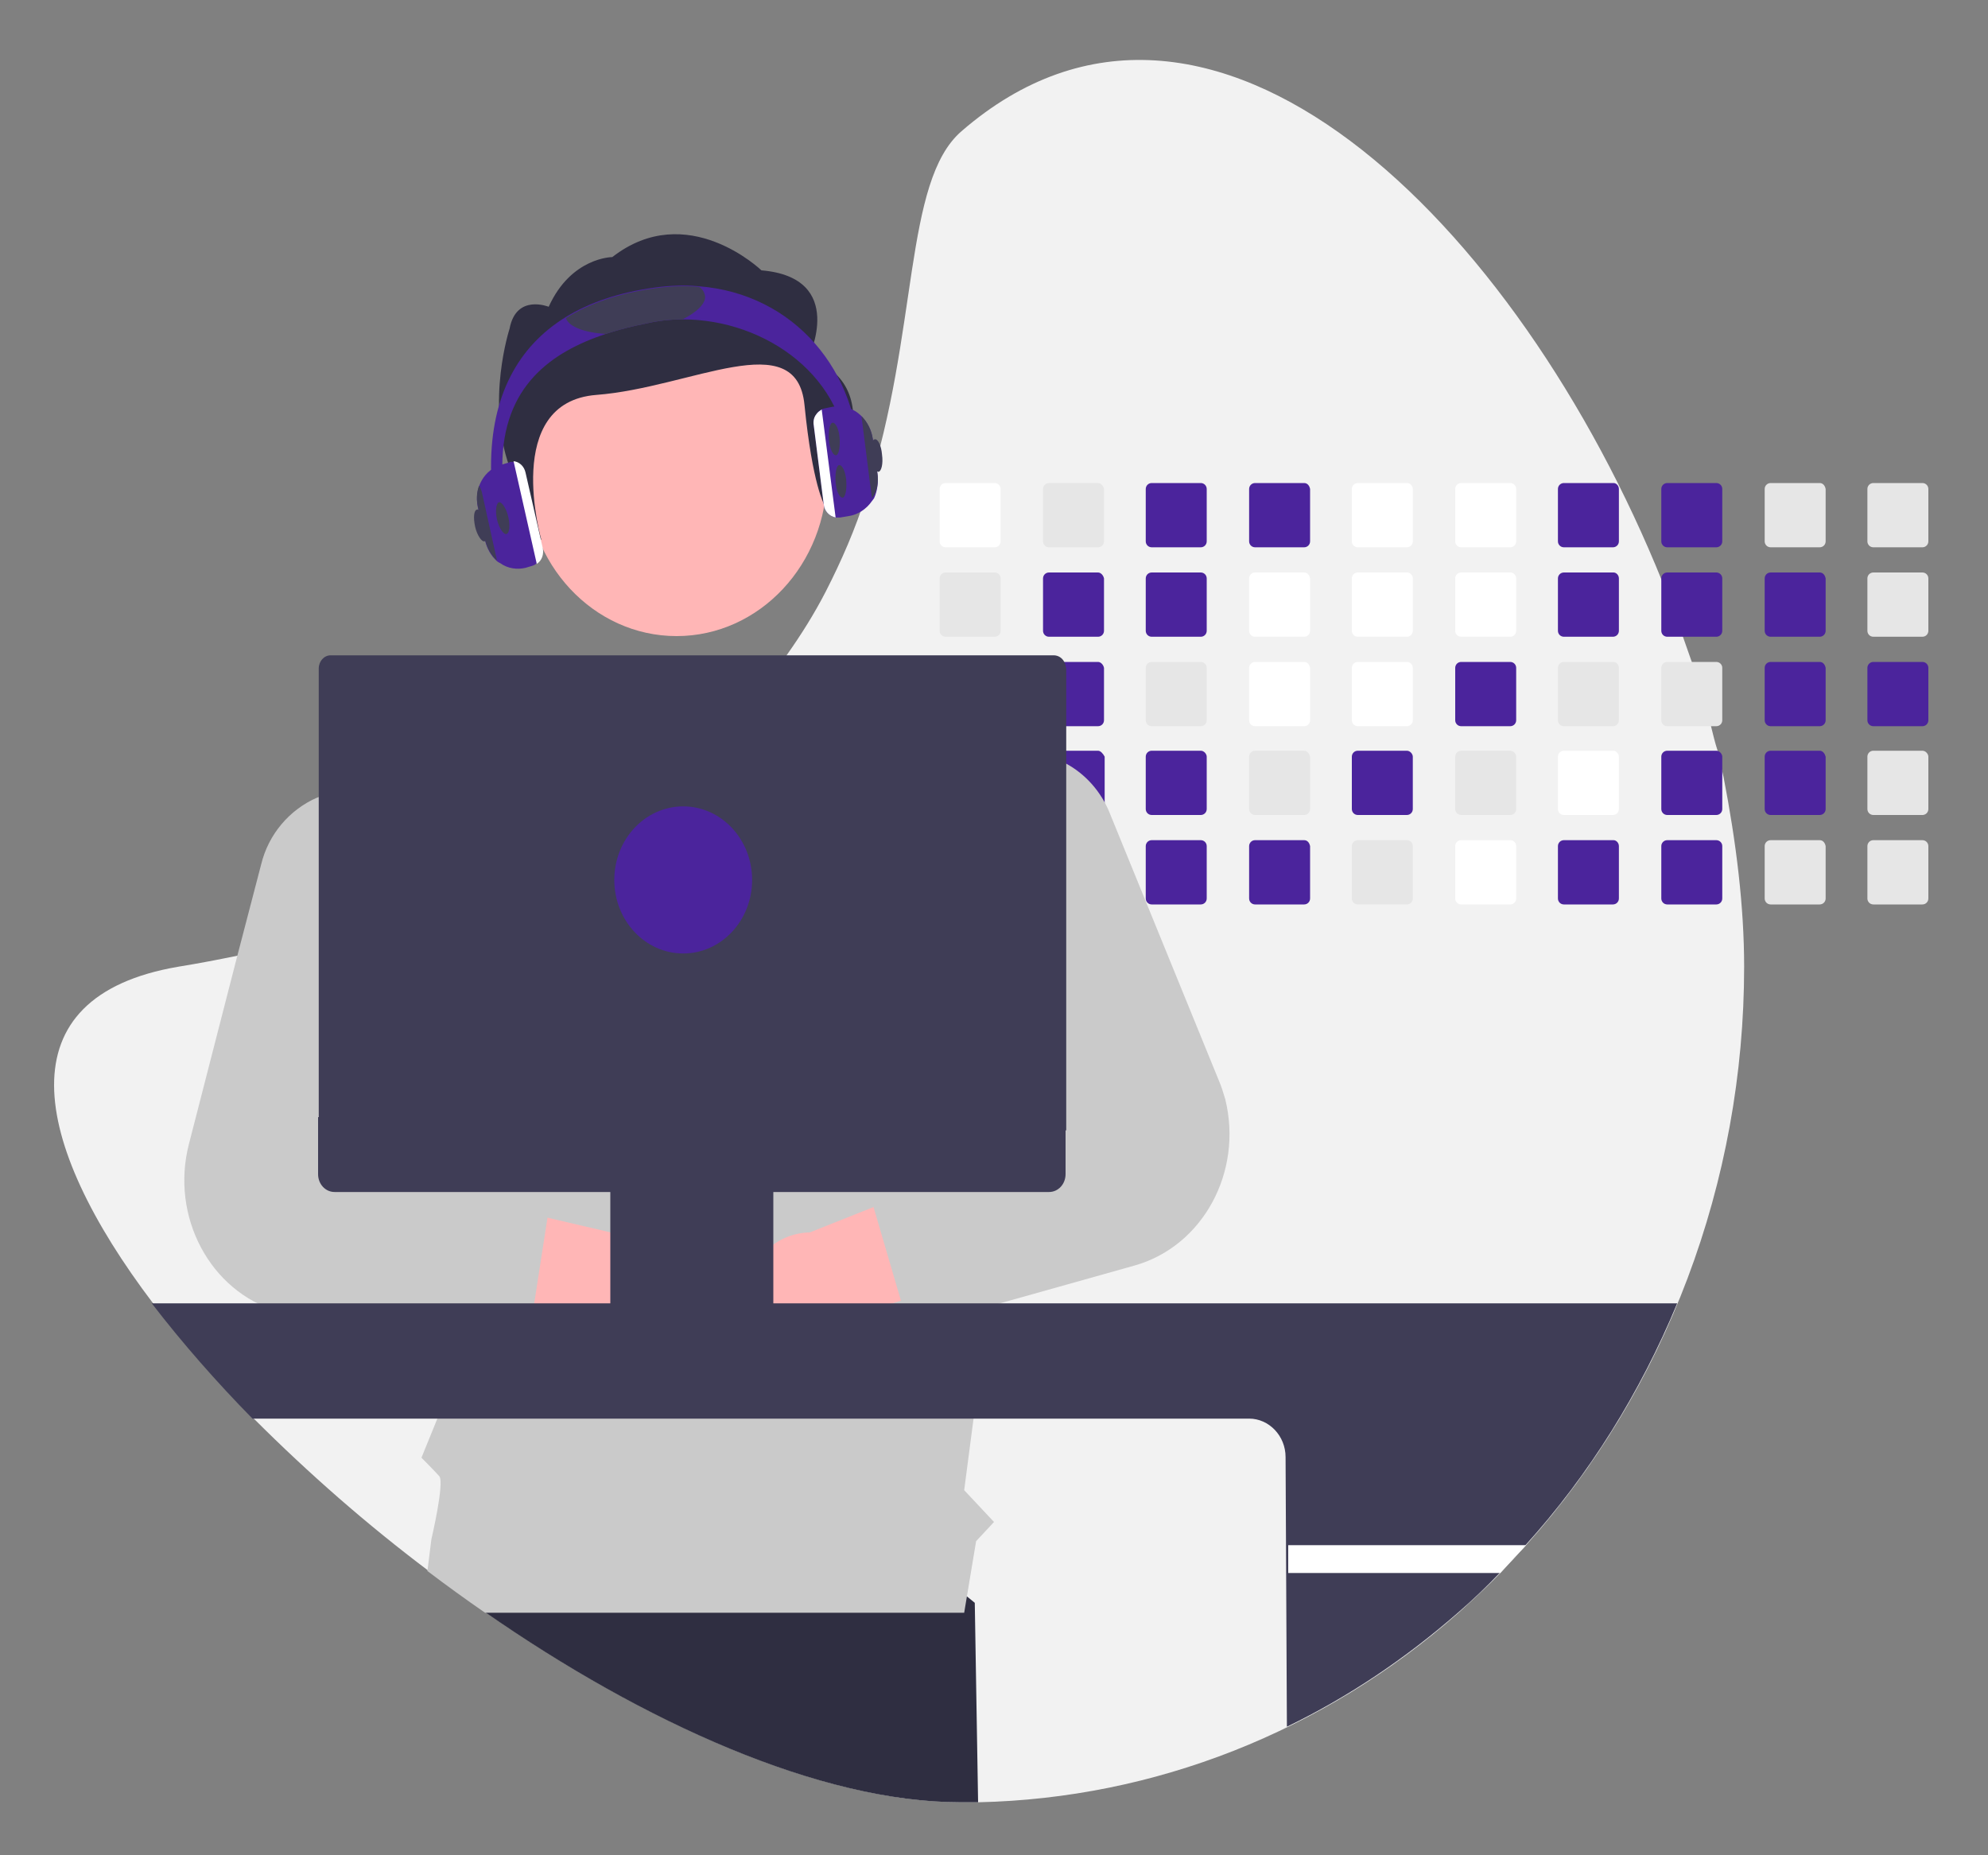 <?xml version="1.0" encoding="utf-8"?>
<!-- Generator: Adobe Illustrator 21.0.0, SVG Export Plug-In . SVG Version: 6.00 Build 0)  -->
<svg version="1.1" id="Capa_1" xmlns="http://www.w3.org/2000/svg" xmlns:xlink="http://www.w3.org/1999/xlink" x="0px" y="0px"
	 viewBox="0 0 300 280" style="enable-background:new 0 0 300 280;" xml:space="preserve">
<rect x="0" y="0" width="300" height="280" fill="#808080" stroke="none"/>
<style type="text/css">
	.st0{fill:#F2F2F2;}
	.st1{fill:#2F2E41;}
	.st2{fill:#FFFFFF;}
	.st3{fill:#E6E6E6;}
	.st4{fill:#4B249C;}
	.st5{fill:#FFB6B6;}
	.st6{fill:#CACACA;}
	.st7{fill:#3F3D56;}
</style>
<path class="st0" d="M263.2,145.9c0,32.5-11.8,63.8-32.9,87.3c-1.3,1.4-2.6,2.8-3.9,4.2c-2,2.1-4.2,4.1-6.3,6
	c-20.4,18-45.9,28-72.4,28.6c-0.9,0-1.8,0-2.7,0c-21.1,0-47.7-12-71.7-28.7c-2-1.4-4-2.8-5.9-4.2c-0.9-0.7-1.8-1.3-2.7-2
	c-9.3-7-18.1-14.7-26.4-23c-5.4-5.4-10.5-11.2-15.2-17.4c-18.5-24.4-22.6-46.3,3.8-50.8c3.1-0.5,6.2-1.1,9.1-1.7
	c4.3-0.9,8.3-1.8,12.2-2.8c5.2-1.4,10.2-2.8,14.8-4.4c1.6-0.5,3.1-1.1,4.5-1.6c21.9-8.2,36.5-18.9,46.5-30.5c1.7-2,3.2-4,4.7-6
	c2.2-3.1,4.2-6.3,5.9-9.6c2.4-4.7,4.5-9.5,6.1-14.6l0.1-0.3c7.9-24.4,5.5-47,14.3-54.6c37.4-32.4,83.9,13.7,105.8,68.1
	c1.1,2.7,2.1,5.5,3.1,8.3c0.4,1.2,0.9,2.5,1.3,3.7c1.1,3.2,2,6.5,2.9,9.7c0.3,1.2,0.6,2.5,1,3.7c0.3,1.3,0.6,2.7,0.9,4
	C262,127.1,263.2,136.8,263.2,145.9z"/>
<path class="st1" d="M147.6,272c-0.9,0-1.8,0-2.7,0c-21.1,0-47.7-12-71.7-28.7c-2-1.4-4-2.8-5.9-4.2l1.7-11.1l52-7.4l26.1,21.3
	L147.6,272z"/>
<path class="st2" d="M150.1,72.9h-7.4c-0.5,0-0.9,0.4-0.9,0.9v7.9c0,0.5,0.4,0.9,0.9,0.9c0,0,0,0,0,0h7.4c0.5,0,0.9-0.4,0.9-0.9
	v-7.9C151,73.3,150.6,72.9,150.1,72.9z"/>
<path class="st3" d="M150.1,86.4h-7.4c-0.5,0-0.9,0.4-0.9,0.9v7.9c0,0.5,0.4,0.9,0.9,0.9c0,0,0,0,0,0h7.4c0.5,0,0.9-0.4,0.9-0.9
	v-7.9C151,86.8,150.6,86.4,150.1,86.4z"/>
<path class="st3" d="M150.1,99.9h-7.4c-0.5,0-0.9,0.4-0.9,0.9v7.9c0,0.5,0.4,0.9,0.9,0.9c0,0,0,0,0,0h7.4c0.5,0,0.9-0.4,0.9-0.9
	v-7.9C151,100.3,150.6,99.9,150.1,99.9z"/>
<path class="st3" d="M151,114.1c-0.1-0.4-0.4-0.8-0.9-0.8h-7.4c-0.5,0-0.9,0.4-0.9,0.9v7.9c0,0.5,0.4,0.9,0.9,0.9c0,0,0,0,0,0h7.4
	c0.5,0,0.9-0.4,0.9-0.9v-7.9C151,114.2,151,114.2,151,114.1z"/>
<path class="st3" d="M150.4,126.9c-0.1,0-0.2-0.1-0.3-0.1h-7.4c-0.5,0-0.9,0.4-0.9,0.9c0,0,0,0,0,0v7.9c0,0.5,0.4,0.9,0.9,0.9
	c0,0,0,0,0,0h7.4c0.5,0,0.9-0.4,0.9-0.9v-7.9C151,127.4,150.8,127,150.4,126.9z"/>
<path class="st3" d="M165.7,72.9h-7.4c-0.5,0-0.9,0.4-0.9,0.9v7.9c0,0.5,0.4,0.9,0.9,0.9c0,0,0,0,0,0h7.4c0.5,0,0.9-0.4,0.9-0.9
	v-7.9C166.5,73.3,166.1,72.9,165.7,72.9z"/>
<path class="st4" d="M165.7,86.4h-7.4c-0.5,0-0.9,0.4-0.9,0.9v7.9c0,0.5,0.4,0.9,0.9,0.9c0,0,0,0,0,0h7.4c0.5,0,0.9-0.4,0.9-0.9
	v-7.9C166.5,86.8,166.1,86.4,165.7,86.4z"/>
<path class="st4" d="M165.7,99.9h-7.4c-0.5,0-0.9,0.4-0.9,0.9v7.9c0,0.5,0.4,0.9,0.9,0.9c0,0,0,0,0,0h7.4c0.5,0,0.9-0.4,0.9-0.9
	v-7.9C166.5,100.3,166.1,99.9,165.7,99.9z"/>
<path class="st4" d="M165.7,113.3h-7.4c-0.4,0-0.7,0.3-0.8,0.6c0,0.1,0,0.2,0,0.3v7.9c0,0.5,0.4,0.9,0.9,0.9c0,0,0,0,0,0h7.4
	c0.5,0,0.9-0.4,0.9-0.9v-7.9C166.5,113.8,166.1,113.3,165.7,113.3z"/>
<path class="st3" d="M165.7,126.8h-7.4c-0.5,0-0.9,0.4-0.9,0.9c0,0,0,0,0,0v7.9c0,0.5,0.4,0.9,0.9,0.9c0,0,0,0,0,0h7.4
	c0.5,0,0.9-0.4,0.9-0.9v-7.9C166.5,127.2,166.1,126.8,165.7,126.8z"/>
<path class="st4" d="M181.2,72.9h-7.4c-0.5,0-0.9,0.4-0.9,0.9v7.9c0,0.5,0.4,0.9,0.9,0.9c0,0,0,0,0,0h7.4c0.5,0,0.9-0.4,0.9-0.9
	v-7.9C182.1,73.3,181.7,72.9,181.2,72.9z"/>
<path class="st4" d="M181.2,86.4h-7.4c-0.5,0-0.9,0.4-0.9,0.9v7.9c0,0.5,0.4,0.9,0.9,0.9c0,0,0,0,0,0h7.4c0.5,0,0.9-0.4,0.9-0.9
	v-7.9C182.1,86.8,181.7,86.4,181.2,86.4z"/>
<path class="st3" d="M181.2,99.9h-7.4c-0.5,0-0.9,0.4-0.9,0.9v7.9c0,0.5,0.4,0.9,0.9,0.9c0,0,0,0,0,0h7.4c0.5,0,0.9-0.4,0.9-0.9
	v-7.9C182.1,100.3,181.7,99.9,181.2,99.9z"/>
<path class="st4" d="M181.2,113.3h-7.4c-0.5,0-0.9,0.4-0.9,0.9v7.9c0,0.5,0.4,0.9,0.9,0.9c0,0,0,0,0,0h7.4c0.5,0,0.9-0.4,0.9-0.9
	v-7.9C182.1,113.8,181.7,113.3,181.2,113.3z"/>
<path class="st4" d="M181.2,126.8h-7.4c-0.5,0-0.9,0.4-0.9,0.9c0,0,0,0,0,0v7.9c0,0.5,0.4,0.9,0.9,0.9c0,0,0,0,0,0h7.4
	c0.5,0,0.9-0.4,0.9-0.9v-7.9C182.1,127.2,181.7,126.8,181.2,126.8z"/>
<path class="st4" d="M196.8,72.9h-7.4c-0.5,0-0.9,0.4-0.9,0.9v7.9c0,0.5,0.4,0.9,0.9,0.9c0,0,0,0,0,0h7.4c0.5,0,0.9-0.4,0.9-0.9
	v-7.9C197.6,73.3,197.3,72.9,196.8,72.9z"/>
<path class="st2" d="M196.8,86.4h-7.4c-0.5,0-0.9,0.4-0.9,0.9v7.9c0,0.5,0.4,0.9,0.9,0.9c0,0,0,0,0,0h7.4c0.5,0,0.9-0.4,0.9-0.9
	v-7.9C197.6,86.8,197.3,86.4,196.8,86.4z"/>
<path class="st2" d="M196.8,99.9h-7.4c-0.5,0-0.9,0.4-0.9,0.9v7.9c0,0.5,0.4,0.9,0.9,0.9c0,0,0,0,0,0h7.4c0.5,0,0.9-0.4,0.9-0.9
	v-7.9C197.6,100.3,197.3,99.9,196.8,99.9z"/>
<path class="st3" d="M196.8,113.3h-7.4c-0.5,0-0.9,0.4-0.9,0.9v7.9c0,0.5,0.4,0.9,0.9,0.9c0,0,0,0,0,0h7.4c0.5,0,0.9-0.4,0.9-0.9
	v-7.9C197.6,113.8,197.3,113.3,196.8,113.3z"/>
<path class="st4" d="M196.8,126.8h-7.4c-0.5,0-0.9,0.4-0.9,0.9c0,0,0,0,0,0v7.9c0,0.5,0.4,0.9,0.9,0.9c0,0,0,0,0,0h7.4
	c0.5,0,0.9-0.4,0.9-0.9v-7.9C197.6,127.2,197.3,126.8,196.8,126.8z"/>
<path class="st2" d="M212.3,72.9h-7.4c-0.5,0-0.9,0.4-0.9,0.9v7.9c0,0.5,0.4,0.9,0.9,0.9h7.4c0.5,0,0.9-0.4,0.9-0.9v-7.9
	C213.2,73.3,212.8,72.9,212.3,72.9z"/>
<path class="st2" d="M212.3,86.4h-7.4c-0.5,0-0.9,0.4-0.9,0.9v7.9c0,0.5,0.4,0.9,0.9,0.9h7.4c0.5,0,0.9-0.4,0.9-0.9v-7.9
	C213.2,86.8,212.8,86.4,212.3,86.4z"/>
<path class="st2" d="M212.3,99.9h-7.4c-0.5,0-0.9,0.4-0.9,0.9v7.9c0,0.5,0.4,0.9,0.9,0.9c0,0,0,0,0,0h7.4c0.5,0,0.9-0.4,0.9-0.9
	v-7.9C213.2,100.3,212.8,99.9,212.3,99.9z"/>
<path class="st4" d="M212.3,113.3h-7.4c-0.5,0-0.9,0.4-0.9,0.9v7.9c0,0.5,0.4,0.9,0.9,0.9c0,0,0,0,0,0h7.4c0.5,0,0.9-0.4,0.9-0.9
	v-7.9C213.2,113.8,212.8,113.3,212.3,113.3z"/>
<path class="st3" d="M212.3,126.8h-7.4c-0.5,0-0.9,0.4-0.9,0.9c0,0,0,0,0,0v7.9c0,0.5,0.4,0.9,0.9,0.9c0,0,0,0,0,0h7.4
	c0.5,0,0.9-0.4,0.9-0.9v-7.9C213.2,127.2,212.8,126.8,212.3,126.8z"/>
<path class="st2" d="M227.9,72.9h-7.4c-0.5,0-0.9,0.4-0.9,0.9v7.9c0,0.5,0.4,0.9,0.9,0.9h7.4c0.5,0,0.9-0.4,0.9-0.9v-7.9
	C228.8,73.3,228.4,72.9,227.9,72.9z"/>
<path class="st2" d="M227.9,86.4h-7.4c-0.5,0-0.9,0.4-0.9,0.9v7.9c0,0.5,0.4,0.9,0.9,0.9h7.4c0.5,0,0.9-0.4,0.9-0.9v-7.9
	C228.8,86.8,228.4,86.4,227.9,86.4z"/>
<path class="st4" d="M227.9,99.9h-7.4c-0.5,0-0.9,0.4-0.9,0.9v7.9c0,0.5,0.4,0.9,0.9,0.9c0,0,0,0,0,0h7.4c0.5,0,0.9-0.4,0.9-0.9
	v-7.9C228.8,100.3,228.4,99.9,227.9,99.9z"/>
<path class="st3" d="M227.9,113.3h-7.4c-0.5,0-0.9,0.4-0.9,0.9v7.9c0,0.5,0.4,0.9,0.9,0.9c0,0,0,0,0,0h7.4c0.5,0,0.9-0.4,0.9-0.9
	v-7.9C228.8,113.8,228.4,113.3,227.9,113.3z"/>
<path class="st2" d="M227.9,126.8h-7.4c-0.5,0-0.9,0.4-0.9,0.9c0,0,0,0,0,0v7.9c0,0.5,0.4,0.9,0.9,0.9c0,0,0,0,0,0h7.4
	c0.5,0,0.9-0.4,0.9-0.9v-7.9C228.8,127.2,228.4,126.8,227.9,126.8z"/>
<path class="st4" d="M243.5,72.9H236c-0.5,0-0.9,0.4-0.9,0.9v7.9c0,0.5,0.4,0.9,0.9,0.9h7.4c0.5,0,0.9-0.4,0.9-0.9v-7.9
	C244.3,73.3,243.9,72.9,243.5,72.9z"/>
<path class="st4" d="M243.5,86.4H236c-0.5,0-0.9,0.4-0.9,0.9v7.9c0,0.5,0.4,0.9,0.9,0.9h7.4c0.5,0,0.9-0.4,0.9-0.9v-7.9
	C244.3,86.8,243.9,86.4,243.5,86.4z"/>
<path class="st3" d="M243.5,99.9H236c-0.5,0-0.9,0.4-0.9,0.9v7.9c0,0.5,0.4,0.9,0.9,0.9c0,0,0,0,0,0h7.4c0.5,0,0.9-0.4,0.9-0.9v-7.9
	C244.3,100.3,243.9,99.9,243.5,99.9z"/>
<path class="st2" d="M243.5,113.3H236c-0.5,0-0.9,0.4-0.9,0.9v7.9c0,0.5,0.4,0.9,0.9,0.9c0,0,0,0,0,0h7.4c0.5,0,0.9-0.4,0.9-0.9
	v-7.9C244.3,113.8,243.9,113.3,243.5,113.3z"/>
<path class="st4" d="M243.5,126.8H236c-0.5,0-0.9,0.4-0.9,0.9c0,0,0,0,0,0v7.9c0,0.5,0.4,0.9,0.9,0.9c0,0,0,0,0,0h7.4
	c0.5,0,0.9-0.4,0.9-0.9v-7.9C244.3,127.2,243.9,126.8,243.5,126.8z"/>
<path class="st4" d="M259,72.9h-7.4c-0.5,0-0.9,0.4-0.9,0.9v7.9c0,0.5,0.4,0.9,0.9,0.9h7.4c0.5,0,0.9-0.4,0.9-0.9v-7.9
	C259.9,73.3,259.5,72.9,259,72.9z"/>
<path class="st4" d="M259,86.4h-7.4c-0.5,0-0.9,0.4-0.9,0.9v7.9c0,0.5,0.4,0.9,0.9,0.9h7.4c0.5,0,0.9-0.4,0.9-0.9v-7.9
	C259.9,86.8,259.5,86.4,259,86.4z"/>
<path class="st3" d="M259,99.9h-7.4c-0.5,0-0.9,0.4-0.9,0.9v7.9c0,0.5,0.4,0.9,0.9,0.9c0,0,0,0,0,0h7.4c0.5,0,0.9-0.4,0.9-0.9v-7.9
	C259.9,100.3,259.5,99.9,259,99.9z"/>
<path class="st4" d="M259,113.3h-7.4c-0.5,0-0.9,0.4-0.9,0.9v7.9c0,0.5,0.4,0.9,0.9,0.9c0,0,0,0,0,0h7.4c0.5,0,0.9-0.4,0.9-0.9v-7.9
	C259.9,113.8,259.5,113.3,259,113.3z"/>
<path class="st4" d="M259,126.8h-7.4c-0.5,0-0.9,0.4-0.9,0.9c0,0,0,0,0,0v7.9c0,0.5,0.4,0.9,0.9,0.9c0,0,0,0,0,0h7.4
	c0.5,0,0.9-0.4,0.9-0.9v-7.9C259.9,127.2,259.5,126.8,259,126.8z"/>
<path class="st3" d="M274.6,72.9h-7.4c-0.5,0-0.9,0.4-0.9,0.9v7.9c0,0.5,0.4,0.9,0.9,0.9h7.4c0.5,0,0.9-0.4,0.9-0.9v-7.9
	C275.4,73.3,275.1,72.9,274.6,72.9z"/>
<path class="st4" d="M274.6,86.4h-7.4c-0.5,0-0.9,0.4-0.9,0.9v7.9c0,0.5,0.4,0.9,0.9,0.9h7.4c0.5,0,0.9-0.4,0.9-0.9v-7.9
	C275.4,86.8,275.1,86.4,274.6,86.4z"/>
<path class="st4" d="M274.6,99.9h-7.4c-0.5,0-0.9,0.4-0.9,0.9v7.9c0,0.5,0.4,0.9,0.9,0.9c0,0,0,0,0,0h7.4c0.5,0,0.9-0.4,0.9-0.9
	v-7.9C275.4,100.3,275.1,99.9,274.6,99.9z"/>
<path class="st4" d="M274.6,113.3h-7.4c-0.5,0-0.9,0.4-0.9,0.9v7.9c0,0.5,0.4,0.9,0.9,0.9c0,0,0,0,0,0h7.4c0.5,0,0.9-0.4,0.9-0.9
	v-7.9C275.4,113.8,275.1,113.3,274.6,113.3z"/>
<path class="st3" d="M274.6,126.8h-7.4c-0.5,0-0.9,0.4-0.9,0.9c0,0,0,0,0,0v7.9c0,0.5,0.4,0.9,0.9,0.9c0,0,0,0,0,0h7.4
	c0.5,0,0.9-0.4,0.9-0.9v-7.9C275.4,127.2,275.1,126.8,274.6,126.8z"/>
<path class="st3" d="M290.1,72.9h-7.4c-0.5,0-0.9,0.4-0.9,0.9v7.9c0,0.5,0.4,0.9,0.9,0.9h7.4c0.5,0,0.9-0.4,0.9-0.9v-7.9
	C291,73.3,290.6,72.9,290.1,72.9z"/>
<path class="st3" d="M290.1,86.4h-7.4c-0.5,0-0.9,0.4-0.9,0.9v7.9c0,0.5,0.4,0.9,0.9,0.9h7.4c0.5,0,0.9-0.4,0.9-0.9v-7.9
	C291,86.8,290.6,86.4,290.1,86.4z"/>
<path class="st4" d="M290.1,99.9h-7.4c-0.5,0-0.9,0.4-0.9,0.9v7.9c0,0.5,0.4,0.9,0.9,0.9c0,0,0,0,0,0h7.4c0.5,0,0.9-0.4,0.9-0.9
	v-7.9C291,100.3,290.6,99.9,290.1,99.9z"/>
<path class="st3" d="M290.1,113.3h-7.4c-0.5,0-0.9,0.4-0.9,0.9v7.9c0,0.5,0.4,0.9,0.9,0.9c0,0,0,0,0,0h7.4c0.5,0,0.9-0.4,0.9-0.9
	v-7.9C291,113.8,290.6,113.3,290.1,113.3z"/>
<path class="st3" d="M290.1,126.8h-7.4c-0.5,0-0.9,0.4-0.9,0.9c0,0,0,0,0,0v7.9c0,0.5,0.4,0.9,0.9,0.9c0,0,0,0,0,0h7.4
	c0.5,0,0.9-0.4,0.9-0.9v-7.9C291,127.2,290.6,126.8,290.1,126.8z"/>
<polygon class="st1" points="119.8,243.3 119.6,243.3 119.8,243.3 "/>
<ellipse id="b6132315-04e2-4cdb-a713-107c9cd58b0b" class="st5" cx="102.1" cy="71.7" rx="22.7" ry="24.3"/>
<path id="f4304bdd-ba2d-4fff-b404-410205410c5d" class="st1" d="M122,54c0,0,5.9-12.1-7.1-13.2c0,0-11.2-10.8-22.5-2
	c0,0-6.2,0-9.6,7.5c0,0-4.9-2-5.9,3.3c0,0-3.6,11,0,20.9c3.6,9.9,4.8,11,4.8,11S75.7,60.7,90,59.6c14.3-1.1,30.2-10.6,31.4,1.5
	c1.2,12.1,3,15.1,3,15.1S135.7,58.9,122,54z"/>
<path class="st6" d="M160.9,131.5l-0.1,0.4l-0.8,4.6l-5.7,32l-0.3,1.9l-0.7,4l-1,5.4l-2.1,12.1l-0.6,3.5l-0.2,1.3l-0.1,0.5l-0.6,3.6
	l-0.2,1.1l-1.6,12.3l-1.4,10.7l4.5,4.8l-2.7,2.9l-1.8,10.8l0,0H73.2c-2.9-2-5.8-4.1-8.7-6.3l0.6-4.8c0,0,2-8.5,1.2-9.5
	c-0.9-1-2.7-2.8-2.7-2.8l2.4-5.9l0.3-0.8L65.7,201l0-0.3l-0.2-4l0-0.5l0-0.8l-0.7-15.5l0-0.3l-0.2-4.7l-0.2-4.5l-0.1-1.9l-0.9-18.9
	l-0.6-12.8l-0.5-11.2l2-0.7l21.7-7.9l9-12.5l18.7,0.1l9.2,0.1l15.3,15.2l3.5,1.8l0,0l2.5,1.3l6.3,3.2l6.7,3.4L160.9,131.5
	L160.9,131.5z"/>
<path class="st5" d="M97.5,206.9c-5.2,2.1-11-0.6-13-6.1c-0.2-0.6-0.4-1.2-0.5-1.8l-35.5-5.4l12.3-14.9l31.8,7.4
	c5.6-0.8,10.6,3.4,11.3,9.4C104.6,200.4,101.9,205.2,97.5,206.9L97.5,206.9z"/>
<path class="st6" d="M81.7,179.9c-0.7-0.9-1.6-1.5-2.6-1.7l-14.5-3.2l-1.5-0.3c-1.8-0.4-3.3-1.6-4.2-3.2c-0.5-0.9-0.7-1.8-0.8-2.8
	c-0.1-0.9,0-1.8,0.3-2.7l5-16.2l3.3-10.5c0.4-1.3,0.6-2.6,0.7-3.9c0.2-3.7-0.9-7.3-3-10.3c-3.8-5.3-10.5-7.2-16.3-4.8
	c-0.1,0-0.2,0.1-0.3,0.1c-4.1,1.8-7.3,5.5-8.4,10.1l-3.6,13.8l-7.3,28.4c-2.8,10.9,3.2,22.2,13.4,25.2c0.9,0.3,1.9,0.5,2.9,0.6
	l21,2.6l9.7,1.2c2.3,0.3,4.5-1.4,4.9-3.8c0-0.1,0-0.1,0-0.2l0.2-1.5l2-12.9l0-0.1C82.8,182.3,82.5,180.9,81.7,179.9z"/>
<path class="st5" d="M120.1,207.3c5.4,1.3,10.8-2.3,12.1-8c0.1-0.6,0.2-1.2,0.2-1.9l34.4-10.6l-14.2-12.9L122.2,186
	c-5.6,0.1-10.1,5-10,11C112.3,202,115.6,206.3,120.1,207.3L120.1,207.3z"/>
<path class="st6" d="M183.9,163l-16.4-40.2c-1.3-3.3-3.7-6-6.7-7.6c-0.9-0.5-1.9-0.9-2.9-1.1c-0.2,0-0.3-0.1-0.5-0.1
	c-2.1-0.5-4.4-0.5-6.5,0.1c-3.9,1.1-7.2,3.9-9.1,7.7c0,0,0,0,0,0c-2.1,4.3-2.1,9.4-0.1,13.8l0.2,0.4l11.6,24.8
	c1.5,3.3,0.3,7.3-2.8,9c-0.2,0.1-0.4,0.2-0.7,0.3l-0.8,0.3l-14.6,5.6c-2.3,0.9-3.5,3.5-2.8,6l0,0.1l4.1,14c0,0.1,0,0.1,0.1,0.2
	c0,0.1,0.1,0.2,0.1,0.4c0.9,2.2,3.1,3.3,5.3,2.7l7.9-2.2l1.6-0.5l20.3-5.7c10.3-2.9,16.4-14.1,13.7-25.1
	C184.6,164.9,184.3,163.9,183.9,163L183.9,163z"/>
<path class="st7" d="M22.9,196.7c4.7,6.1,9.8,11.9,15.2,17.4h150.4c3,0,5.5,2.6,5.5,5.8l0.2,40.7c9.3-4.5,17.9-10.3,25.8-17.2
	c2.2-1.9,4.3-3.9,6.3-6c1.3-1.4,2.6-2.7,3.9-4.2c9.6-10.6,17.3-23,22.9-36.5H22.9z"/>
<path class="st2" d="M230.3,233.2c-1.3,1.4-2.6,2.8-3.9,4.2h-32v-4.2H230.3z"/>
<path class="st7" d="M160.6,99.9c-0.3-0.6-0.9-1-1.6-1H49.9c-1,0-1.8,0.9-1.8,2v69.7h112.8v-69.7
	C160.8,100.5,160.8,100.2,160.6,99.9z"/>
<path class="st7" d="M48,168.6v8.6c0,1.5,1.1,2.7,2.5,2.7c0,0,0,0,0,0h41.6v17h-0.6c-0.2,0-0.3,0.2-0.3,0.4c0,0,0,0,0,0v1.2
	c0,0.2,0.1,0.4,0.3,0.4c0,0,0,0,0,0h25.8c0.2,0,0.3-0.2,0.3-0.4c0,0,0,0,0,0v-1.2c0-0.2-0.1-0.4-0.3-0.4c0,0,0,0,0,0h-0.6v-17h41.6
	c1.4,0,2.5-1.2,2.5-2.7c0,0,0,0,0,0v-8.6H48z"/>
<ellipse class="st4" cx="103.1" cy="132.8" rx="10.4" ry="11.1"/>
<path class="st4" d="M129.7,70.4H128c0-13.4-12.4-22.2-25-22.2c-1.8,0-3.6,0.2-5.4,0.6c-2,0.4-4.1,0.9-6.2,1.6
	c-8.1,2.7-15.6,7.8-15.6,20c0,2.4,0.3,4.8,0.8,7.1L75,77.9c-0.6-2.5-0.9-5-0.9-7.5c0-10.7,4.1-18.1,11.2-22.5
	c3.7-2.3,8.3-3.8,13.5-4.5c2.2-0.3,4.4-0.4,6.6-0.2C119.9,44.3,129.7,56.1,129.7,70.4z"/>
<path class="st4" d="M132.4,71.4l-0.7-5.2c-0.2-1.3-0.8-2.5-1.7-3.4c-1.2-1.2-2.8-1.7-4.4-1.4l-1,0.2c-0.6,0.1-1.1,0.4-1.4,0.9
	c-0.4,0.5-0.5,1.1-0.4,1.7l1.5,11.9c0.1,1,0.8,1.8,1.8,2c0.1,0,0.3,0,0.4,0c0.1,0,0.2,0,0.3,0l1.2-0.2c1.4-0.2,2.7-1,3.6-2.3
	c0.1-0.1,0.2-0.3,0.3-0.4C132.4,74.1,132.6,72.7,132.4,71.4z"/>
<path class="st2" d="M124,61.8c-0.3,0.2-0.6,0.4-0.8,0.7c-0.4,0.5-0.5,1.1-0.4,1.7l1.5,11.9c0.1,1,0.8,1.8,1.8,2L124,61.8z"/>
<path class="st7" d="M132.4,71.4l-0.7-5.2c-0.2-1.3-0.8-2.5-1.7-3.4l1.5,11.8c0,0.2,0.1,0.4,0.1,0.6
	C132.4,74.1,132.6,72.7,132.4,71.4z"/>
<path class="st7" d="M126.6,70.2c0.5-0.1,1,1,1.1,2.3s-0.1,2.5-0.5,2.6c-0.5,0.1-1-1-1.1-2.3S126.2,70.3,126.6,70.2z"/>
<path class="st7" d="M125.6,63.8c0.5-0.1,1,1,1.1,2.3s-0.1,2.5-0.5,2.6c-0.5,0.1-1-1-1.1-2.3S125.2,63.9,125.6,63.8z"/>
<path class="st7" d="M132,66.3c0.5-0.1,1,1,1.1,2.3c0.2,1.4-0.1,2.5-0.5,2.6s-1-1-1.1-2.3C131.3,67.5,131.5,66.4,132,66.3z"/>
<path class="st7" d="M103,48.2c-1.8,0-3.6,0.2-5.4,0.6c-2,0.4-4.1,0.9-6.2,1.6c-3.2-0.2-5.6-1.1-6-2.4c3.7-2.3,8.3-3.8,13.5-4.5
	c2.2-0.3,4.4-0.4,6.6-0.2c0.5,0.3,0.8,0.8,0.9,1.4C106.5,45.8,105.2,47.1,103,48.2z"/>
<path class="st4" d="M81.8,82.7l-2.6-11.4c-0.2-0.8-0.8-1.5-1.6-1.6c-0.1,0-0.2,0-0.3,0c-0.2,0-0.3,0-0.5,0.1l-1,0.3
	c-2.7,0.7-4.3,3.5-3.7,6.4l1.1,5.1c0.3,1.2,0.9,2.3,1.8,3.1c0.1,0.1,0.3,0.2,0.5,0.3c1.1,0.8,2.5,1,3.8,0.7l1-0.3
	c0.3-0.1,0.5-0.2,0.7-0.4C81.7,84.5,82,83.6,81.8,82.7z"/>
<path class="st7" d="M75.3,75.8c0.4-0.1,1.1,0.9,1.4,2.2s0.2,2.5-0.3,2.6c-0.4,0.1-1.1-0.9-1.4-2.2S74.9,75.9,75.3,75.8z"/>
<path class="st7" d="M72,76.9c0.4-0.1,1.1,0.9,1.4,2.2c0.3,1.3,0.2,2.5-0.3,2.6c-0.4,0.1-1.1-0.9-1.4-2.2C71.4,78.1,71.5,77,72,76.9
	z"/>
<path class="st2" d="M81.9,82.7l-2.6-11.4c-0.2-0.9-0.9-1.6-1.8-1.7l3.5,15.5C81.8,84.6,82.1,83.6,81.9,82.7z"/>
<path class="st7" d="M72.7,74.2c-0.1-0.3-0.2-0.6-0.4-0.9c-0.4,1-0.4,2.1-0.2,3.1l1.1,5.1c0.3,1.2,0.9,2.3,1.8,3.1L72.7,74.2z"/>
</svg>
